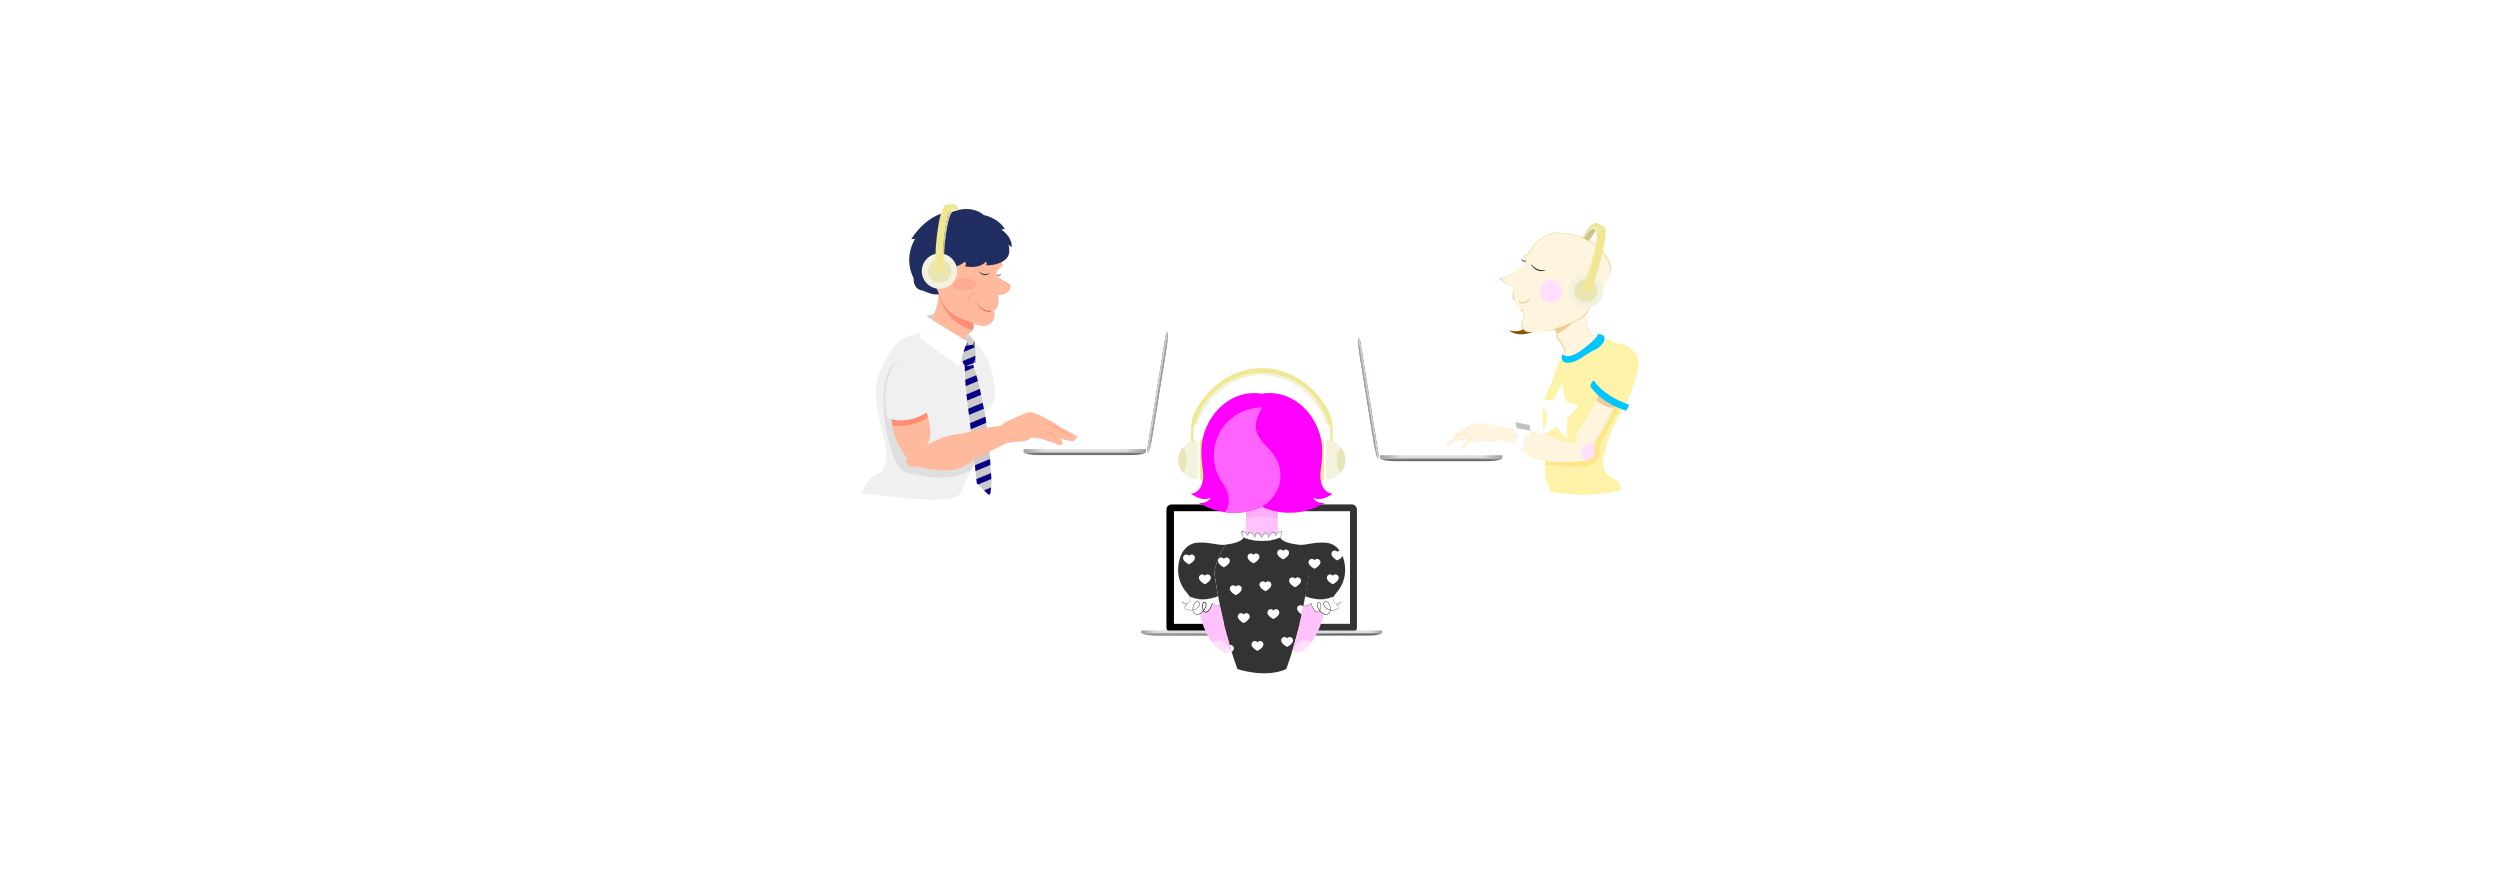<?xml version="1.0" encoding="UTF-8"?>
<svg xmlns="http://www.w3.org/2000/svg" xmlns:xlink="http://www.w3.org/1999/xlink" viewBox="0 0 1600 561.8">
  <defs>
    <style>
      .cls-1 {
        fill: none;
      }

      .cls-2 {
        fill: url(#linear-gradient);
      }

      .cls-3 {
        fill: #f3f2de;
      }

      .cls-4 {
        fill: #00c5ff;
      }

      .cls-5 {
        fill: #f0f0f0;
      }

      .cls-6 {
        fill: #eae5b5;
      }

      .cls-7 {
        fill: #ffdeff;
      }

      .cls-8 {
        fill: #eecc95;
      }

      .cls-9, .cls-10 {
        fill: #fff;
      }

      .cls-11 {
        fill: #fff4de;
      }

      .cls-12 {
        fill: #fff3a9;
      }

      .cls-13 {
        fill: #ffe68c;
      }

      .cls-14 {
        fill: #ffb99c;
      }

      .cls-15 {
        fill: #ffc2fa;
      }

      .cls-16 {
        fill: #ffab93;
      }

      .cls-17 {
        fill: red;
      }

      .cls-18 {
        fill: #f0f;
      }

      .cls-19 {
        fill: #fcadf7;
      }

      .cls-20 {
        fill: #f25c43;
      }

      .cls-21 {
        fill: #efe890;
      }

      .cls-22 {
        fill: #ff63ff;
      }

      .cls-23 {
        fill: #ff8d76;
      }

      .cls-24 {
        fill: #8b4f00;
      }

      .cls-25 {
        fill: #333;
      }

      .cls-26 {
        fill: silver;
      }

      .cls-27 {
        fill: #ccc487;
      }

      .cls-28 {
        fill: #cacaca;
      }

      .cls-29 {
        fill: #d1d1d1;
      }

      .cls-30 {
        fill: #dfdfdf;
      }

      .cls-31 {
        fill: #202d60;
      }

      .cls-32 {
        fill: #070085;
      }

      .cls-33 {
        fill: #454545;
      }

      .cls-34 {
        fill: #797979;
      }

      .cls-10 {
        opacity: .2;
      }

      .cls-35 {
        fill: url(#linear-gradient-8);
      }

      .cls-36 {
        fill: url(#linear-gradient-3);
      }

      .cls-37 {
        fill: url(#linear-gradient-4);
      }

      .cls-38 {
        fill: url(#linear-gradient-2);
      }

      .cls-39 {
        fill: url(#linear-gradient-6);
      }

      .cls-40 {
        fill: url(#linear-gradient-7);
      }

      .cls-41 {
        fill: url(#linear-gradient-5);
      }
    </style>
    <linearGradient id="linear-gradient" x1="730.25" y1="404.37" x2="884.71" y2="404.37" gradientUnits="userSpaceOnUse">
      <stop offset="0" stop-color="#999"/>
      <stop offset=".06" stop-color="#dedede"/>
      <stop offset=".95" stop-color="#dedede"/>
      <stop offset="1" stop-color="#999"/>
    </linearGradient>
    <linearGradient id="linear-gradient-2" x1="807.48" y1="405.5" x2="807.49" y2="406.5" gradientUnits="userSpaceOnUse">
      <stop offset="0" stop-color="#939393"/>
      <stop offset="1" stop-color="#656565"/>
    </linearGradient>
    <linearGradient id="linear-gradient-3" x1="1413.55" y1="-178.83" x2="1415.46" y2="-178.83" gradientTransform="translate(-492.43 656.66) rotate(-9.16)" gradientUnits="userSpaceOnUse">
      <stop offset="0" stop-color="#4f5558"/>
      <stop offset=".12" stop-color="#979da0"/>
      <stop offset=".28" stop-color="#979da0"/>
      <stop offset=".58" stop-color="#ccd2d5"/>
      <stop offset=".8" stop-color="#ccd2d5"/>
      <stop offset="1" stop-color="#747a7d"/>
    </linearGradient>
    <linearGradient id="linear-gradient-4" x1="883.2" y1="292.37" x2="961.53" y2="292.37" gradientUnits="userSpaceOnUse">
      <stop offset="0" stop-color="#9e9e9e"/>
      <stop offset=".09" stop-color="#bcbcbc"/>
      <stop offset=".17" stop-color="#dfdfdf"/>
      <stop offset=".83" stop-color="#dfdfdf"/>
      <stop offset=".92" stop-color="#bcbcbc"/>
      <stop offset="1" stop-color="#9e9e9e"/>
    </linearGradient>
    <linearGradient id="linear-gradient-5" x1="922.36" y1="293.39" x2="922.36" y2="295.23" gradientUnits="userSpaceOnUse">
      <stop offset="0" stop-color="#8a8a8a"/>
      <stop offset="1" stop-color="#656565"/>
    </linearGradient>
    <linearGradient id="linear-gradient-6" x1="7142.58" y1="740.8" x2="7144.49" y2="740.8" gradientTransform="translate(7911.43 656.66) rotate(-170.84) scale(1 -1)" xlink:href="#linear-gradient-3"/>
    <linearGradient id="linear-gradient-7" x1="6685.57" y1="288.46" x2="6763.9" y2="288.46" gradientTransform="translate(-6030.47 576.92) scale(1 -1)" xlink:href="#linear-gradient-4"/>
    <linearGradient id="linear-gradient-8" x1="6724.73" y1="289.49" x2="6724.73" y2="291.32" gradientTransform="translate(7419) rotate(-180) scale(1 -1)" xlink:href="#linear-gradient-5"/>
  </defs>
  <g id="background">
    <rect class="cls-9" width="1600" height="561.8"/>
  </g>
  <g id="Collaboration_Animation" data-name="Collaboration Animation">
    <g>
      <rect class="cls-9" x="444.87" y="80.9" width="710.26" height="400"/>
      <g>
        <g>
          <g>
            <g>
              <g>
                <path d="m865.16,322.84h-115.37c-1.8,0-3.27,1.47-3.27,3.27v75.76c0,.63.25,1.21.64,1.64.44.48,1.07.77,1.77.77h117.09c.7,0,1.33-.3,1.77-.77.4-.43.64-1.01.64-1.64v-75.76c0-1.8-1.47-3.27-3.27-3.27Zm-113.82,4.48h112.61v71.8h-112.61v-71.8Z"/>
                <rect class="cls-2" x="730.25" y="403.51" width="154.45" height="1.72" rx=".86" ry=".86"/>
                <path class="cls-38" d="m809.33,405.23h-78.78s1.55,1.55,9.52,1.55h134.82c7.97,0,9.52-1.55,9.52-1.55h-75.07Z"/>
              </g>
              <rect class="cls-9" x="751.35" y="327.31" width="112.61" height="71.8"/>
            </g>
            <g>
              <circle class="cls-33" cx="807.48" cy="324.99" r=".77"/>
              <circle cx="807.48" cy="324.99" r=".34"/>
            </g>
          </g>
          <path class="cls-10" d="m868.44,326.11v75.76c0,.63-.24,1.21-.64,1.64h-84.27l1.77-4.39h78.67v-71.8h-49.77l1.8-4.48h49.17c1.8,0,3.27,1.47,3.27,3.27Z"/>
        </g>
        <g>
          <g>
            <g>
              <g>
                <g>
                  <path class="cls-3" d="m766.6,283.47v21.7c0,.89-.73,1.62-1.62,1.62h-.04c-.18,0-.35-.03-.51-.08-2.81-.52-5.29-1.97-7.11-4.02-1.98-2.23-3.18-5.16-3.18-8.37s1.13-5.97,3-8.16c1.37-1.61,3.13-2.87,5.15-3.63.49-.19,1.01-.34,1.53-.47.2-.05.41-.09.62-.13.16-.05.33-.08.51-.08h.04c.89,0,1.62.73,1.62,1.62Z"/>
                  <rect class="cls-21" x="767.8" y="280.45" width="6.02" height="27.75" rx="2.41" ry="2.41"/>
                  <path class="cls-17" d="m766.91,270.94-3.1,11.67"/>
                  <path class="cls-21" d="m764.33,264.24s-2.04,4.37-2.04,10.36v8.01h1.53v-8.01c0-.83.05-1.62.15-2.38l.94-.41,2.01-.87c.43-2.68,1.19-4.52,1.33-4.84,3.98-7.84,9.67-14.4,16.45-18.98,6.92-4.68,14.84-7.15,22.88-7.15v-4.33c-18.47,0-34.6,11.5-43.24,28.6Z"/>
                </g>
                <g>
                  <path class="cls-3" d="m860.99,294.32c0,3.19-1.18,6.1-3.13,8.31-1.83,2.08-4.33,3.55-7.16,4.08-.16.05-.33.08-.51.08h-.04c-.89,0-1.62-.73-1.62-1.62v-21.7c0-.89.73-1.62,1.62-1.62h.04c.18,0,.35.03.51.08.21.04.41.08.62.13.52.12,1.03.28,1.53.47,2.03.77,3.82,2.05,5.19,3.69,1.84,2.19,2.95,5.02,2.95,8.11Z"/>
                  <rect class="cls-21" x="841.31" y="280.45" width="6.02" height="27.75" rx="2.41" ry="2.41" transform="translate(1688.63 588.64) rotate(180)"/>
                  <path class="cls-17" d="m848.22,270.94,3.1,11.67"/>
                  <path class="cls-21" d="m850.8,264.24c-8.64-17.1-24.77-28.6-43.24-28.6v4.33c8.05,0,15.96,2.47,22.88,7.15,6.78,4.58,12.46,11.14,16.45,18.98.13.32.89,2.16,1.32,4.84l2.11.91.84.36c.09.76.15,1.56.15,2.38v8.01h1.53v-8.01c0-5.99-2.04-10.36-2.04-10.36Z"/>
                </g>
              </g>
              <g>
                <path class="cls-6" d="m860.99,294.32c0,3.19-1.18,6.1-3.13,8.31-1.33-2.2-2.13-5.01-2.13-8.07s.87-6.12,2.31-8.36c1.84,2.19,2.95,5.02,2.95,8.11Z"/>
                <path class="cls-6" d="m759.49,294.57c0,3.09-.81,5.92-2.17,8.12-1.98-2.23-3.18-5.16-3.18-8.37s1.13-5.97,3-8.16c1.46,2.24,2.35,5.19,2.35,8.41Z"/>
              </g>
            </g>
            <path class="cls-3" d="m850.33,271.85l-2.11-.91c-.43-2.68-1.19-4.52-1.32-4.84-3.98-7.84-9.67-14.4-16.45-18.98-6.92-4.68-14.84-7.15-22.88-7.15s-15.96,2.47-22.88,7.15c-6.78,4.58-12.46,11.14-16.45,18.98-.13.32-.89,2.16-1.33,4.84l-2.01.87c4.81-19.09,22.09-33.23,42.67-33.25h.04c20.61,0,37.92,14.16,42.72,33.29Z"/>
          </g>
          <g>
            <path class="cls-15" d="m819.34,349.1c-12.05,5.05-23.55,0-23.55,0,0,0,1.68-10.57,1.68-16.75,0-.21,0-.43,0-.65-.02-1.36-.1-7.87-.21-9.24,3.31-.6,6.76-1.63,10.31-3.27,3.55,1.64,7.01,2.67,10.31,3.27-.12,1.49-.21,8.13-.22,9.61,0,.09,0,.18,0,.27,0,6.18,1.68,16.75,1.68,16.75Z"/>
            <path class="cls-19" d="m817.88,322.47c-.12,1.49-.21,8.13-.22,9.61-8.53-2.42-15.78-1.5-20.2-.37-.02-1.36-.1-7.87-.21-9.24,3.31-.6,6.76-1.63,10.31-3.27,3.55,1.64,7.01,2.67,10.31,3.27Z"/>
          </g>
          <path class="cls-18" d="m807.56,324.29c21.87,10.09,40.38-2.52,40.38-2.52-5.89.84-7.57-3.36-7.57-3.36,5.05,3.36,12.62-2.52,12.62-2.52-5.05,0-9.25-5.89-7.57-15.98.84-5.05.84-10.94.84-10.94,0-21.37-17.67-40.38-38.7-37.01-21.03-3.36-38.7,15.64-38.7,37.01,0,0,0,5.89.84,10.94,1.68,10.09-2.52,15.98-7.57,15.98,0,0,7.57,5.89,12.62,2.52,0,0-1.68,4.21-7.57,3.36,0,0,18.51,12.62,40.38,2.52"/>
          <path class="cls-22" d="m807.56,260.78c-16.96,0-30.7,13.75-30.7,30.7,0,6.76,2.18,13.01,5.89,18.08l.09.12s7.35,9.98,1.16,18.09l.2.03c6.65.92,14.75.47,23.37-3.51,0,0,15.42-7.99,11.22-25.66-3.64-15.29-23.55-16.82-10.94-37.85"/>
          <g>
            <path class="cls-25" d="m823.21,428.2c4.4-12.17,7.65-24.54,9.96-34.98.42-1.88.8-3.7,1.16-5.44h0c2.58-12.56,3.63-21.2,3.63-21.2-1.1-9.58-7.06-17.97-7.06-17.97-5.14-.64-10.27-1.92-11.55-4.49l-.02-.11c-1.08.45-2.17.83-3.23,1.13-7.18,2.03-13.79.86-17.42-.15-1.83-.51-2.9-.98-2.9-.98,0,0,0-.01,0-.04h0s0,.15,0,.15c-1.28,2.57-6.42,3.85-11.55,4.49,0,0-5.57,7.88-7.06,17.97,0,0,2.65,21.67,9.79,46.28.43,1.5.88,3,1.35,4.52,1.11,3.58,2.31,7.21,3.62,10.82,0,0,17.84,6.08,31.28,0Z"/>
            <g>
              <path class="cls-9" d="m820,340.09c-.37.03-.77.17-1.18.39-.91.49-1.85,1.37-2.54,2.39-.09-1.81-.82-2.26-.82-2.26-1.68,0-2.92,1.85-3.69,3.46-.17-2.86-1.44-3-1.44-3-1.17,0-2.16,1.62-2.84,3.2-.68-1.58-1.67-3.2-2.84-3.2,0,0-1.27.14-1.44,3-.76-1.61-2.01-3.45-3.69-3.46,0,0-.74.45-.82,2.26-.66-.97-1.53-1.81-2.39-2.31-.46-.27-.91-.43-1.33-.47,0,0-.58.84.82,3.88h0s0,.04,0,.04c0,0,1.07.47,2.9.98,3.63,1.01,10.24,2.18,17.42.15,1.07-.3,2.15-.67,3.23-1.13,1.41-3.04.67-3.92.67-3.92Z"/>
              <path class="cls-25" d="m819.98,340.15c-1.62.3-2.85,1.61-3.75,2.91-.01-.82-.23-1.89-.77-2.38-1.84.09-2.89,1.95-3.63,3.42,0,0-.1.21-.1.21-.05-.66-.11-1.32-.34-1.94-1.18-3.04-3.24.4-3.85,1.94,0,0,0,0,0,0l-.06.13-.06-.13c-.45-1-.95-2.05-1.8-2.77-.27-.23-.65-.39-.97-.4-.26.05-.49.25-.67.47-.53.69-.65,1.61-.72,2.46,0,0,0,0,0,0l-.02.23-.1-.21c-.74-1.47-1.79-3.33-3.63-3.42-.48.43-.75,1.44-.76,2.2,0,0-.01.18-.01.18l-.1-.15c-.89-1.24-2.1-2.51-3.67-2.76,0,0,.06-.03.06-.03-.31.94.12,1.99.43,2.89.12.32.26.63.4.94l-.04-.03h0s.05.02.05.02v.05s-.01.04-.01.04l-.04-.07c1.85.75,3.81,1.27,5.78,1.64,5.9,1.11,12.16.7,17.72-1.64.37-.95,1.16-2.68.68-3.81h0Zm.1-.24s.04.02.06.04c.02.02.04.04.03.04v.02c.56,1.24-.26,2.91-.79,4.05-.94.39-1.9.74-2.87,1.03-6.77,1.98-14.19,1.52-20.75-1.02,0,0-.05-.02-.05-.02v-.05s.01-.03.01-.03l.04.07h0s-.02-.01-.02-.01v-.02s-.02,0-.02,0c-.47-.92-.91-1.86-1.08-2.89-.05-.39-.1-.8.09-1.17,0,0,.08-.14.08-.14.5.04.97.23,1.38.46,1.05.62,1.9,1.56,2.54,2.58,0,0-.12.03-.12.03,0-.86.08-1.84.77-2.45,0,0,.05-.04.05-.04h.07c1.95.13,3.02,2.09,3.75,3.66,0,0-.12.02-.12.02h0c-.03-1.16.19-2.85,1.49-3.21.87.03,1.5.69,1.94,1.35.42.64.74,1.33.98,2.05h-.12c.26-.71.57-1.4,1-2.03.44-.64,1.06-1.3,1.91-1.33,1.3.39,1.49,2.02,1.5,3.18,0,0-.13-.02-.12-.03.72-1.57,1.8-3.53,3.74-3.66,0,0,.07,0,.07,0l.06.04c.54.45.68,1.17.75,1.83.02.21.02.42.02.63l-.12-.03c.86-1.28,2.04-2.55,3.6-2.92.07-.01.17-.03.25-.01h0Z"/>
            </g>
          </g>
          <g>
            <path class="cls-9" d="m787.09,358.88c0-1.16-.94-2.11-2.11-2.11-.7,0-1.33.35-1.71.87-.38-.53-1.01-.87-1.71-.87-1.16,0-2.11.94-2.11,2.11,0,0-.23,2.11,3.82,4.22,4.04-2.11,3.82-4.22,3.82-4.22Z"/>
            <path class="cls-9" d="m806.05,356.34c0-1.16-.94-2.11-2.11-2.11-.7,0-1.33.35-1.71.87-.38-.53-1.01-.87-1.71-.87-1.16,0-2.11.94-2.11,2.11,0,0-.23,2.11,3.82,4.22,4.04-2.11,3.82-4.22,3.82-4.22Z"/>
            <path class="cls-9" d="m825.02,353.79c0-1.16-.94-2.11-2.11-2.11-.7,0-1.33.35-1.71.87-.38-.53-1.01-.87-1.71-.87-1.16,0-2.11.94-2.11,2.11,0,0-.23,2.11,3.82,4.22,4.04-2.11,3.82-4.22,3.82-4.22Z"/>
          </g>
          <g>
            <path class="cls-9" d="m794.72,376.7c0-1.16-.94-2.11-2.11-2.11-.7,0-1.33.35-1.71.87-.38-.53-1.01-.87-1.71-.87-1.16,0-2.11.94-2.11,2.11,0,0-.23,2.11,3.82,4.22,4.04-2.11,3.82-4.22,3.82-4.22Z"/>
            <path class="cls-9" d="m813.69,374.16c0-1.16-.94-2.11-2.11-2.11-.7,0-1.33.35-1.71.87-.38-.53-1.01-.87-1.71-.87-1.16,0-2.11.94-2.11,2.11,0,0-.23,2.11,3.82,4.22,4.04-2.11,3.82-4.22,3.82-4.22Z"/>
            <path class="cls-9" d="m832.66,371.61c0-1.16-.94-2.11-2.11-2.11-.7,0-1.33.35-1.71.87-.38-.53-1.01-.87-1.71-.87-1.16,0-2.11.94-2.11,2.11,0,0-.23,2.11,3.82,4.22,4.04-2.11,3.82-4.22,3.82-4.22Z"/>
          </g>
          <g>
            <path class="cls-9" d="m799.82,394.53c0-1.16-.94-2.11-2.11-2.11-.7,0-1.33.35-1.71.87-.38-.53-1.01-.87-1.71-.87-1.16,0-2.11.94-2.11,2.11,0,0-.23,2.11,3.82,4.22,4.04-2.11,3.82-4.22,3.82-4.22Z"/>
            <path class="cls-9" d="m818.78,391.98c0-1.16-.94-2.11-2.11-2.11-.7,0-1.33.35-1.71.87-.38-.53-1.01-.87-1.71-.87-1.16,0-2.11.94-2.11,2.11,0,0-.23,2.11,3.82,4.22,4.04-2.11,3.82-4.22,3.82-4.22Z"/>
            <path class="cls-9" d="m834.33,387.78c-.36,1.74-.75,3.56-1.16,5.44-3.25-1.96-3.06-3.79-3.06-3.79,0-1.16.94-2.11,2.11-2.11.7,0,1.33.35,1.71.88.11-.16.25-.3.4-.42Z"/>
          </g>
          <g>
            <path class="cls-9" d="m788.31,417.38c-.47-1.51-.92-3.02-1.35-4.52.18-.05.37-.08.57-.08,1.16,0,2.11.94,2.11,2.11,0,0,.12,1.09-1.32,2.49Z"/>
            <path class="cls-9" d="m808.6,412.35c0-1.16-.94-2.11-2.11-2.11-.7,0-1.33.35-1.71.87-.38-.53-1.01-.87-1.71-.87-1.16,0-2.11.94-2.11,2.11,0,0-.23,2.11,3.82,4.22,4.04-2.11,3.82-4.22,3.82-4.22Z"/>
            <path class="cls-9" d="m827.57,409.8c0-1.16-.94-2.11-2.11-2.11-.7,0-1.33.35-1.71.87-.38-.53-1.01-.87-1.71-.87-1.16,0-2.11.94-2.11,2.11,0,0-.23,2.11,3.82,4.22,4.04-2.11,3.82-4.22,3.82-4.22Z"/>
          </g>
          <g>
            <path class="cls-15" d="m787.63,415.14h0c-.25.51-.54,1.06-.88,1.53-.5.71-1.12,1.26-1.88,1.26-1.28,0-3.85-1.93-3.85-1.93-1.92-1.39-3.58-3.03-5.01-4.8-7.14-8.84-8.47-20.87-8.47-20.87,0,0-1.54-15.95-.77-19l10.4-4.75s2.82,23.02,10.47,48.56Z"/>
            <path class="cls-7" d="m786.75,416.65v.03c-.5.71-1.12,1.26-1.88,1.26-1.28,0-3.85-1.93-3.85-1.93-1.92-1.39-3.58-3.03-5.01-4.8,1.12-.82,2.5-1.31,3.99-1.31,3.73,0,6.75,3.02,6.75,6.75Z"/>
          </g>
          <g>
            <path class="cls-25" d="m761.19,381.58s7.02,4.39,18.39-.03v-.04c-1.7-9.07-2.42-14.92-2.42-14.92,1.49-10.09,7.06-17.97,7.06-17.97h0c-5.06.63-10.11-1.94-17.97-1.28-7.7.64-11.55,7.7-12.19,15.4-.64,7.7,2.57,12.84,4.49,15.4.95,1.26,2.05,2.37,2.69,3.47"/>
            <g>
              <g>
                <path class="cls-9" d="m761.24,381.59l-.04-.02s.02,0,.04.02Z"/>
                <path class="cls-9" d="m779.59,381.56c-10.93,4.23-17.82.35-18.35.03h.02c.67,1.15.85,2.29-.13,3.6-1.93,2.56-4.49,0-4.49,0,0,0,.64,1.93,3.21,1.93,0,0-4.5,1.92.64,3.21,1.08.27,2.11.26,3.03.05.12,1.04.56,1.98,1.46,2.52,1.66,1,3.83-.41,5.28-2.26.27.49.64.86,1.14.98,2.57.65,4.5-5.77,4.5-5.77,0,0,1.22,2.44,4.85,1.97h.07s-1.21-6.27-1.21-6.27Z"/>
              </g>
              <path d="m761.3,381.58c.39.65.66,1.42.53,2.19-.19,1.04-.9,1.98-1.84,2.45-1.2.5-2.53-.14-3.41-.97,0,0,.11-.07.11-.07.11.29.3.58.51.81.72.84,1.84,1.09,2.9,1.08-.58.26-1.17.56-1.63,1-1.54,1.55,2.07,2.27,3.09,2.37,2.41.22,5.25-1.07,6.03-3.49.41-1.64-1.49-2.46-2.56-1.24-1.14,1.21-1.6,3-1.46,4.63.13,1.7,1.52,3.24,3.32,2.73,1.61-.47,2.86-1.77,3.78-3.13.58-.92,1.12-1.98,1.07-3.1-.02-.53-.33-1.08-.85-1.25-.58-.12-.83.62-.96,1.07-.33,1.46-.26,3.63.97,4.65.99.74,2.15-.12,2.76-.97,1.03-1.39,1.68-3.03,2.21-4.67.79,1.52,2.59,2.21,4.24,2.12.23-.02.46-.04.69-.06l-.05.08-1.22-6.26.09.05c-.75.26-1.49.53-2.24.78-.4.11-1.33.37-1.72.47-.37.09-1.36.27-1.74.36-4.26.71-8.87.48-12.74-1.58,0,0,.07-.11.07-.11,4.38,2.31,9.66,2.31,14.39,1.2.39-.11,1.31-.36,1.71-.47.77-.25,1.54-.53,2.31-.8v.07s1.23,6.26,1.23,6.26v.07s-.05,0-.05,0c-1.4.19-2.92-.01-4.05-.92-.37-.3-.7-.65-.94-1.07h.12c-.4,1.65-.98,3.3-1.99,4.7-2.27,3.02-4.59.82-4.59-2.25-.02-.97.14-3.14,1.47-3.13.78.1,1.26.91,1.28,1.62.03,2.22-1.82,4.55-3.56,5.78-2.34,1.7-4.91.7-5.23-2.23-.16-1.84.53-4.42,2.28-5.33.86-.41,2,.13,2.2,1.06.14.6-.07,1.2-.36,1.71-1.52,2.51-4.87,3.39-7.57,2.45-.72-.26-1.92-.58-1.94-1.52.17-.88,1.15-1.32,1.87-1.68,0,0,.03.12.03.12-.17,0-.34-.01-.5-.03-1.28-.11-2.48-.94-2.86-2.2,0,0,.2.19.2.19.85.8,2.12,1.43,3.27.95.9-.44,1.58-1.37,1.77-2.35.12-.74-.14-1.48-.52-2.11,0,0,.11-.06.11-.06h0Z"/>
            </g>
          </g>
          <g>
            <path class="cls-15" d="m827.45,415.14h0c.25.51.54,1.06.88,1.53.5.71,1.12,1.26,1.88,1.26,1.28,0,3.85-1.93,3.85-1.93,1.92-1.39,3.58-3.03,5.01-4.8,7.14-8.84,8.47-20.87,8.47-20.87,0,0,1.54-15.95.77-19l-10.4-4.75s-2.82,23.02-10.47,48.56Z"/>
            <path class="cls-7" d="m828.33,416.65v.03c.5.71,1.12,1.26,1.88,1.26,1.28,0,3.85-1.93,3.85-1.93,1.92-1.39,3.58-3.03,5.01-4.8-1.12-.82-2.5-1.31-3.99-1.31-3.73,0-6.75,3.02-6.75,6.75Z"/>
          </g>
          <g>
            <path class="cls-25" d="m856.33,378.14c-.94,1.25-2.03,2.35-2.68,3.44,0,0-.01.02-.02.03,0,0-.01,0-.02.01-.39.22-2.29,1.24-5.44,1.69-.13.02-.26.04-.4.05-.13.02-.27.03-.41.05-.11.01-.21.02-.32.03-.11.01-.22.02-.33.03-.18.02-.37.03-.56.03-.16,0-.32.01-.49.02-2.82.06-6.32-.39-10.37-1.97l.02-.04c1.69-9.07,2.4-14.92,2.4-14.92-1.49-10.09-7.06-17.97-7.06-17.97.56.07,1.13.1,1.69.1,4.52,0,9.29-1.97,16.28-1.38,3.83.32,6.71,2.23,8.71,5.01.71,1,1.32,2.1,1.82,3.29.91,2.17,1.45,4.61,1.67,7.11.64,7.7-2.57,12.83-4.49,15.4Z"/>
            <g>
              <g>
                <path class="cls-9" d="m853.64,381.59l.04-.02s-.02,0-.04.02Z"/>
                <path class="cls-9" d="m835.29,381.56c10.93,4.23,17.82.35,18.35.03h-.02c-.67,1.15-.85,2.29.13,3.6,1.93,2.56,4.49,0,4.49,0,0,0-.64,1.93-3.21,1.93,0,0,4.5,1.92-.64,3.21-1.08.27-2.11.26-3.03.05-.12,1.04-.56,1.98-1.46,2.52-1.66,1-3.83-.41-5.28-2.26-.27.49-.64.86-1.14.98-2.57.65-4.5-5.77-4.5-5.77,0,0-1.22,2.44-4.85,1.97h-.07s1.21-6.27,1.21-6.27Z"/>
              </g>
              <path d="m853.69,381.64c-.37.63-.64,1.37-.52,2.11.18.98.87,1.91,1.77,2.35,1.15.48,2.42-.15,3.27-.95l.2-.19c-.44,1.44-1.92,2.26-3.37,2.22,0,0,.03-.12.03-.12.52.23,1.02.51,1.44.9,1.69,1.72-1.99,2.55-3.18,2.68-2.51.24-5.47-1.11-6.28-3.64-.41-1.34.94-2.58,2.23-2,1.77.92,2.46,3.5,2.3,5.36-.33,2.94-2.9,3.96-5.24,2.21-1.41-1.02-2.5-2.42-3.14-4.03-.43-1.03-.59-2.74.73-3.19.73-.18,1.11.68,1.25,1.24.31,1.4.24,2.95-.47,4.22-.43.81-1.5,1.26-2.34.8-1.81-1.01-2.8-3.87-3.42-5.76,0,0,0,0,0,0h.12c-.48.85-1.29,1.44-2.18,1.77-.92.33-1.91.35-2.87.22,0,0,.01-.07.01-.07l1.22-6.26v-.07s.09.02.09.02c.75.26,1.48.53,2.23.77.4.11,1.33.37,1.71.47,4.73,1.1,10.01,1.11,14.39-1.2,0,0,.07.11.07.11-3.87,2.06-8.49,2.29-12.74,1.58-.37-.08-1.38-.27-1.74-.36-.39-.11-1.32-.36-1.72-.47-.75-.24-1.49-.52-2.24-.78l.09-.05-1.22,6.26-.05-.08c.23.03.46.04.69.06,1.65.09,3.44-.6,4.24-2.12.52,1.64,1.17,3.28,2.21,4.67.6.84,1.76,1.71,2.76.97,1.23-1.02,1.3-3.2.97-4.65-.13-.45-.38-1.19-.96-1.07-.51.17-.82.72-.85,1.25-.05,1.11.49,2.17,1.07,3.1.92,1.36,2.16,2.66,3.78,3.13,1.8.51,3.19-1.03,3.32-2.73.14-1.63-.33-3.42-1.46-4.63-1.07-1.22-2.97-.39-2.56,1.24.77,2.42,3.61,3.71,6.03,3.49,1.03-.1,4.64-.84,3.09-2.37-.46-.44-1.05-.74-1.63-1,0,0,.26-.01.26-.01.97,0,1.98-.32,2.64-1.07.22-.24.4-.52.51-.81l.11.07c-1.1,1.06-2.89,1.69-4.13.49-.83-.77-1.4-1.97-1.05-3.11.1-.37.27-.72.46-1.05l.11.06h0Z"/>
            </g>
          </g>
          <g>
            <path class="cls-9" d="m845.09,359.8c0-1.16-.94-2.11-2.11-2.11-.7,0-1.33.35-1.71.87-.38-.53-1.01-.87-1.71-.87-1.16,0-2.11.94-2.11,2.11,0,0-.23,2.11,3.82,4.22,4.04-2.11,3.82-4.22,3.82-4.22Z"/>
            <path class="cls-9" d="m859.41,355.63c-.41.8-1.36,1.92-3.5,3.04-4.04-2.11-3.82-4.22-3.82-4.22,0-1.16.94-2.11,2.11-2.11.7,0,1.33.35,1.71.88.38-.52.99-.87,1.69-.88.71,1,1.32,2.1,1.82,3.29Z"/>
          </g>
          <path class="cls-9" d="m856.8,369.72c0-1.16-.94-2.11-2.11-2.11-.7,0-1.33.35-1.71.87-.38-.53-1.01-.87-1.71-.87-1.16,0-2.11.94-2.11,2.11,0,0-.23,2.11,3.82,4.22,4.04-2.11,3.82-4.22,3.82-4.22Z"/>
          <path class="cls-9" d="m764.76,356.99c0-1.16-.94-2.11-2.11-2.11-.7,0-1.33.35-1.71.87-.38-.53-1.01-.87-1.71-.87-1.16,0-2.11.94-2.11,2.11,0,0-.23,2.11,3.82,4.22,4.04-2.11,3.82-4.22,3.82-4.22Z"/>
          <path class="cls-9" d="m774.95,369.72c0-1.16-.94-2.11-2.11-2.11-.7,0-1.33.35-1.71.87-.38-.53-1.01-.87-1.71-.87-1.16,0-2.11.94-2.11,2.11,0,0-.23,2.11,3.82,4.22,4.04-2.11,3.82-4.22,3.82-4.22Z"/>
        </g>
        <g>
          <path class="cls-1" d="m916.13,152.51c-.15-.06-.29-.12-.44-.18"/>
          <g>
            <g>
              <g>
                <path class="cls-11" d="m1000.97,229.02l.3-1.81c.13-.79.27-1.6.2-2.4-.1-1.24-.66-2.39-1.21-3.51-.33-.67-.66-1.34-1.1-1.94-.49-.69-1.11-1.27-1.65-1.93s-1-1.41-1.11-2.24l-.03-.31c.03-.93-.02-1.87-.38-2.72-.4-.92-.49-.85-1.22-1.54,0,0-1.8-1.73-4.14-1.56s23.54-11.15,25.15-14.61-.69,6.61-.69,6.61c-.15,3.51.01,7.2,1.74,10.26,1.1,1.96,2.76,3.53,4.4,5.07.29.27.59.55.97.67,0,0,3.51.25,6.74,1.64s-25.17,26.33-28.41,23.33.41-13,.41-13Z"/>
                <path class="cls-8" d="m1016.15,195.97c-9.64,11.56-15.83,16.38-19.8,17.64-.05-.5-.15-.99-.35-1.45-.4-.92-.49-.85-1.21-1.54,0,0-1.8-1.73-4.13-1.56-2.33.17,23.54-11.15,25.15-14.61.74-1.6.66-.32.35,1.52Z"/>
                <path class="cls-11" d="m986.01,212c1.5.35,5.66-.35,6.93-.69s7.05-2.37,7.05-2.37c1.04-.1,2.01-.53,2.95-.97,2.68-1.24,5.31-2.58,7.9-4,1.26-.69,2.52-1.42,3.54-2.43,2.33-2.31,3.07-5.76,4.96-8.44,0,0,5.01-6.05,8.01-11.13,3-5.08,3.4-10.69,3.4-10.69-4.91-21.08-31.35-22.34-34.35-22.34s-5.76,1.43-5.76,1.43c-3.68,1.56-6.93,4.12-9.3,7.33-1.15,1.56-2.1,3.27-3.37,4.74-.17.2-.34.39-.56.53-.61.4-1.18.29-1.91.17h-.06c.74,1.61.73,3.46.71,5.23,0,.22,0,.46-.11.66-.07.14-.19.25-.3.37-.18.21-.73.45-1.04.56-.69.23-2.11,1.32-2.11,1.32-1.74,2.2-4.24,3.65-6.7,5-1.72.95-3.57,1.81-5.49,2.2l-.81.11c.72.02,1.37.42,1.91.91s.97,1.06,1.52,1.53c1.21,1.06,2.8,1.54,4.31,2.09,0,0,.57,2.53.97,2.88.31.27.36.72.32,1.13-.1.98-.28,1.96-.17,2.94s.58,1.98,1.45,2.43c0,0-.5,1.24.19,2.4s2.52,3.16,2.52,3.16c.28.56.95.88,1.56.76.09.57.49,1.04.73,1.57.38.82.38,1.78.21,2.67s-.47,1.75-.69,2.63l-.02.05c-.42,1.13-.55,2.39-.25,3.56s1.06,2.24,2.13,2.8c1.41.73,3.1.52,4.67.28,0,0,4.37-.16,4.83-.39h.23Z"/>
                <g>
                  <path class="cls-8" d="m972.61,171.31c-1.56,2.02-3.75,3.43-5.93,4.69-1.92,1.12-3.93,2.18-6.11,2.68-.32.07-.63.1-.95.15l-.03-.46c1.99.13,2.76,2.26,4.32,3.17,1.07.7,2.45,1.15,3.64,1.62.41.17.83.35,1.2.6l-.03.05c-.65-.41-1.74-.72-2.47-.98-.84-.29-1.69-.6-2.47-1.07-1.53-.77-2.36-2.83-4.19-2.93,0,0-.03-.46-.03-.46,2.51-.24,4.8-1.41,7-2.6,1.11-.6,2.2-1.23,3.23-1.96,1.03-.73,1.98-1.56,2.78-2.54l.05.04h0Z"/>
                  <path class="cls-8" d="m969.87,192.54c-.64-.11-1.17-.63-1.47-1.2-.61-1.15-.4-2.51-.15-3.69.08-.54.4-1.14.01-1.61,0,0,.03-.05.03-.05.15.05.28.18.36.33.23.43.17.93.18,1.4-.02.6-.06,1.18-.04,1.74.04,1.14.28,2.17,1.11,3.02,0,0-.03.05-.03.05h0Z"/>
                  <path class="cls-8" d="m971.92,192.61c1,1.16,2.68.89,4,.52,1.44-.45,2.68-1.32,3.67-2.49,0,0,.05.03.05.03-.76,1.88-2.65,3.23-4.65,3.53-.82.14-1.78.06-2.46-.49-.34-.27-.6-.66-.65-1.07l.05-.02h0Z"/>
                  <path class="cls-8" d="m980.95,212.42c-1.45.46-3.13.76-4.61.12-1.51-.66-2.5-2.24-2.64-3.84-.12-1.02.12-2.25.47-3.06.46-1.7,1.33-3.43.65-5.15-.22-.53-.64-1.02-.73-1.65l.07.05c-.64.12-1.32-.23-1.6-.81l.05-.03c.35.41,1.02.56,1.43.28,0,0,.93-.65.93-.65l-.32,1.07c-.17.53.22,1.12.39,1.65.68,1.78-.08,3.62-.46,5.37-.81,2.2-.19,5.09,2.06,6.12,1.36.61,2.82.46,4.31.48,0,0,0,.06,0,.06h0Z"/>
                  <path class="cls-8" d="m975.3,170.13c.08-.3.23-.58.44-.82.22-.22.32-.46.31-.77-.03-1.79-.02-3.66-.78-5.31,0,0-.14-.3-.14-.3l.33.04c.84.14,1.64.23,2.22-.47.56-.63,1.06-1.32,1.54-2.02.96-1.42,1.88-2.9,3.03-4.19,2.27-2.62,5.15-4.69,8.34-6.04,1.85-.88,4-1.48,6.11-1.43,2.1.05,4.19.27,6.26.59,12.5,1.88,25.12,8.6,28.12,21.82-.49,3.16-1.45,6.2-2.78,9.08-1.39,2.81-3.22,5.37-5.01,7.93-1.2,1.68-2.51,3.42-3.76,4.99-1.81,2.67-2.54,6.13-4.9,8.5-.8.8-1.74,1.41-2.69,1.96-2.86,1.61-5.78,3.08-8.75,4.45-.9.45-2.26.97-3.11,1.01,0,0-3.42,1.15-3.42,1.15-1.15.37-2.28.76-3.45,1.09-1.18.31-2.37.47-3.58.61-1.2.11-2.42.26-3.61.03,0,0,.01-.06.01-.06,1.18.18,2.4-.01,3.58-.16,1.18-.18,2.38-.37,3.51-.71,1.14-.37,2.28-.77,3.41-1.16l3.4-1.21c1.06-.12,2.05-.57,3.05-1.05,2.94-1.39,5.85-2.88,8.68-4.48.93-.54,1.82-1.14,2.56-1.89,2.31-2.34,3.03-5.67,4.98-8.33,2.01-2.39,3.95-4.85,5.76-7.39,1.8-2.55,3.52-5.2,4.43-8.21.64-1.82,1.04-4.46,1.07-6.01-3.17-15.16-19.73-21.75-33.77-22.26-2.06-.04-4.13.53-5.98,1.42-3.13,1.34-5.95,3.42-8.16,6.01-1.12,1.29-2.02,2.74-2.99,4.16-.49.71-1,1.41-1.58,2.07-.3.34-.74.62-1.22.68-.47.07-.93-.05-1.32-.1l.19-.26c.76,1.72.71,3.63.63,5.47,0,.32-.17.65-.4.85-.21.21-.37.47-.48.75l-.06-.02h0Z"/>
                  <path class="cls-25" d="m979.92,168.75c-.02.47.34.8.67,1.09,0,0,1.07.9,1.07.9.7.58,1.42,1.12,2.24,1.48,1.66.74,3.49.82,5.3.55,0,0,.02.05.02.05-2.7,1.47-5.98.61-7.97-1.65-.33-.34-.63-.7-.94-1.07-.29-.36-.63-.88-.44-1.37h.06Z"/>
                  <path class="cls-25" d="m976.89,166.93c-1.16,1.29-3.41.16-3.19-1.51,0,0,.06,0,.06,0,.06.16.13.31.21.45.4.64,1.12,1.06,1.88.99.3,0,.64-.05,1.02,0l.02.05h0Z"/>
                  <path class="cls-8" d="m1000.94,229.02c.09-1.28.36-2.58.32-3.85-.06-1.27-.64-2.42-1.22-3.55-.3-.58-.58-1.15-.93-1.67-1.04-1.62-3.06-2.89-3.07-5.04.07-1.31.06-2.8-.88-3.82-.13-.15-.27-.3-.39-.45l.04-.04.48.35c.86.6,1.24,1.71,1.37,2.71.09.61.02,1.12.13,1.63.42,1.74,2.06,2.74,2.95,4.25.67,1.18,1.22,2.33,1.66,3.61.46,1.27.35,2.69.03,3.97-.14.64-.29,1.27-.44,1.9h-.06Z"/>
                  <path class="cls-8" d="m1022.21,217.09c-.75-.25-1.24-.92-1.83-1.41-.56-.53-1.12-1.06-1.65-1.63-2.21-2.27-3.39-5.23-3.63-8.37-.14-1.54-.11-3.09-.02-4.63h.06c-.06,3.05.06,6.2,1.25,9.04.89,2.13,2.47,3.86,4.11,5.46.48.43,1.13,1.26,1.74,1.47,0,0-.02.06-.02.06h0Z"/>
                </g>
                <path class="cls-24" d="m974.71,210.63c.39.62.92,1.14,1.57,1.48,1.41.73,3.1.52,4.67.28,0,0-8.22,4.11-15.26-.85,0,0,6.9,1.39,8.94-.81l.08-.09Z"/>
              </g>
              <circle class="cls-7" cx="992.59" cy="186.48" r="7.16"/>
            </g>
            <path class="cls-12" d="m1037.28,313.86c.23-3.93-1.15-5.77-3.93-7.16-2.77-1.39-8.08-4.39-7.39-11.09.69-6.7,3.46-17.09,10.16-29.33s7.39-22.4,7.39-22.4c2.08-26.79-18.71-27.48-18.71-27.48-16.17,17.09-23.79,12.7-23.79,12.7,0,0-3.73,2.5-3.83,3.1,0,0-3.79,12.84-6.34,17.46-2.54,4.62-4.16,13.63-3.23,21.94.92,8.31,1.39,20.09,1.15,24.94-.23,4.85-.69,12.01,3,14.78,0,0-.69,2.54-.23,3.23,0,0,22.98,5.2,45.73-.69Z"/>
            <path class="cls-13" d="m1024.35,283.71c-1.73,3,1.96,8.55-4.91,13.16-5.34,3.59-23.08,1.6-30.71.53.02-.3.03-.59.04-.88.02-.44.03-.93.04-1.47,7.52,1.16,15.33.61,20.05.32,2.4-.15,4.29-.4,5.76-.68,3.2-.61,4.38-1.35,4.38-1.35.03-.32-.09-.65-.31-.89.85.12,1.64-.63,1.86-1.46.22-.83.03-1.71-.16-2.55,0,0-.9-1.52.01-4.22.21-.61.51-1.28.94-2.01,1.79-3.05,9.2-20.84,12.59-29.22.89.44,4.1,2.59,5.08,3-3.82,7.95-13.42,25.55-14.66,27.72Z"/>
            <g>
              <g>
                <g>
                  <g>
                    <path class="cls-11" d="m1020.41,284.22c-.92,2.69-.01,4.22-.01,4.22.19.84.38,1.72.16,2.55-.22.83-1,1.59-1.86,1.46.23.23.34.57.31.89,0,0-1.18.74-4.38,1.35-1.47.28-3.36.54-5.76.68-7.62.46-23.33,1.62-32.8-4.85-9.47-6.47-8.31-7.16-8.31-7.16,0,0-6.01-1.39-7.62-2.08,0,0-2.31,2.77-10.86.92,0,0-7.16-.46-11.09,3.93-3.93,4.39-2.08-1.62-2.08-1.62l3-3.23s-4.85,1.39-6.47.92-4.85,3.46-6.24,3.7-1.85-.69-.92-1.85,5.31-4.62,5.31-4.62c0,0-2.08-.46.92-2.31s6.24-2.77,6.24-2.77c0,0,3-3.46,7.16-3.46s5.77.23,5.77.23c1.62,0,6.7,1.39,10.39,2.31s3.46-.23,15.71,1.85c12.24,2.08,19.17,5.08,21.02,6.24s9.93,2.08,9.93,2.08c0,0,.23-4.62,3.93-10.62,3.7-6.01,10.62-15.71,11.55-22.87,0,0,8.31,1.39,10.62,3l1.15.46c-.92,7.85-11.55,24.71-13.86,28.64-.43.73-.73,1.4-.94,2.01Z"/>
                    <path class="cls-7" d="m1020.56,290.99c-.22.83-1,1.59-1.86,1.46.23.23.34.57.31.89,0,0-1.18.74-4.38,1.35-1.59-1.08-2.64-2.9-2.64-4.97,0-3.32,2.69-6.01,6.01-6.01.86,0,1.67.18,2.41.51-.92,2.69-.01,4.22-.01,4.22.19.84.38,1.72.16,2.55Z"/>
                  </g>
                  <g>
                    <path class="cls-8" d="m939.1,281.27l3.09-2.65.06-.05h.06s1.59.17,1.59.17v.06h-1.59c.08-.04-3.19,2.52-3.17,2.51,0,0-.04-.05-.04-.05h0Z"/>
                    <path class="cls-8" d="m930.8,279.41c1.64-.66,3.48-1.25,5.17-1.79.98-.21,2.18-.45,3.17-.6.36-.05.71-.11,1.07-.14v.06s-4.19.93-4.18.92c0,0-5.21,1.62-5.21,1.62l-.02-.06h0Z"/>
                    <path class="cls-8" d="m937.96,274.33c.68-.44,1.43-.7,2.25-.73,0,0,.02.05.02.05l-2.25.73-.02-.05h0Z"/>
                  </g>
                </g>
                <g>
                  <path class="cls-9" d="m977.69,277.83c-.23,2.31-2.31,8.31-2.31,8.78s-2.08,1.85-2.08,1.85l-6.01-4.34v-1.21l1.85-.23s1.85-4.16,1.85-5.77l6.7.92Z"/>
                  <path class="cls-5" d="m971.92,277.02c-.46,2.77-1.76,5.66-1.93,6.03l-.21.48-2.48.19v-.81l1.85-.23s1.85-4.16,1.85-5.77l.92.12Zm1.4,10.3c.53-.38,1-.77,1.17-.97.06-.31.22-.85.62-2.17.5-1.65,1.35-4.91,1.66-6.47l.92.12c-.23,2.31-2.31,8.31-2.31,8.78s-2.08,1.85-2.08,1.85v-1.13Z"/>
                  <g>
                    <polygon class="cls-26" points="979.43 275.75 970.68 274.13 969.73 270.2 978.93 272.05 979.43 275.75"/>
                    <path class="cls-9" d="m979.43,275.75l-8.74-1.62-.96-3.93s-.81,4.16-.81,5.08c0,0,.46,1.85.69,2.08,0,0,7.39,1.62,8.78,1.39,0,0,.69-.92,1.04-3Z"/>
                  </g>
                </g>
              </g>
              <path class="cls-8" d="m1035.2,253.57c-.24,2.07-1.16,4.76-2.42,7.68-5.33-.82-8.98-3.19-11.16-5.1.9-2.11,1.55-4.16,1.8-6.04,0,0,1.04-7.04.58-7.97s12.24-.69,12.47.92-.46,7.16-1.27,10.51Z"/>
              <g>
                <path class="cls-12" d="m1039.82,259.81c7.62-13.63,9.01-27.6,9.01-27.6,0-6.19-7.09-12.36-12.7-12.36,0,0-1.15,1.15-6.01,10.23,0,0-8.78,14.95-9.47,17.49,0,0,8.31,10.39,18.12,12.24h1.05Z"/>
                <path class="cls-4" d="m1019.96,243.41s5.54,9.7,22.4,15.47c0,3-2.08,3.93-2.08,3.93-16.86-5.77-22.4-15.47-22.4-15.47,0,0,0-2.08,1.62-3.46l.46-.46Z"/>
              </g>
            </g>
            <path class="cls-4" d="m1000.1,226.55s2.77,4.9,13.63-3.56,8.31-8.91,8.31-8.91c0,0,5.31-1.15,4.85,3.23,0,0-.69,4.04-6.47,6.7-1.15.23-6.7,3.93-6.7,3.93-9.47,6.72-13.16,3.46-13.16,3.46,0,0-2.31-2.08-.46-4.85Z"/>
            <path class="cls-9" d="m1010.35,259.75l-7.38,8.02-.19,12.69-6.9-6.91-7.68,4.43c-.05-.67-.1-1.34-.16-2l2.5-9.85-2.82-5.4c.2-1.58.46-3.09.79-4.51l5.81-.45,5.34-10.86,2.33,11.87,8.34,2.96Z"/>
            <g>
              <g>
                <path class="cls-3" d="m1025.49,190.04c-1.44,3.72-4.63,6.25-8.27,7h0c-2.06.43-4.26.29-6.37-.53-5.83-2.26-8.73-8.81-6.47-14.64,1.89-4.87,6.77-7.7,11.73-7.17.1,0,.19.02.29.03.14.02.27.04.41.06.74.12,1.48.33,2.21.61.82.32,1.59.73,2.29,1.2,2.56,1.74,4.25,4.43,4.77,7.4.35,1.96.18,4.04-.59,6.04Z"/>
                <circle class="cls-6" cx="1014.94" cy="185.96" r="7.45"/>
              </g>
              <g>
                <path class="cls-27" d="m1013.59,152.51c1.14.47,2.28,1,3.41,1.6.1-.16.2-.32.29-.48,1.4-2.26,2.7-4.15,3.88-5.61.22-.27.43-.53.64-.77.39-.45.76-.84,1.12-1.18-.02-.23-.04-.45-.06-.65,0-.04,0-.09-.02-.12,0-.04-.01-.08-.02-.12,0-.06-.02-.12-.03-.17,0-.04-.01-.09-.02-.13,0,0,0-.02,0-.03,0-.03-.01-.06-.02-.1-.03-.13-.06-.25-.09-.36l-.03-.1s0-.03-.01-.04c-.02-.06-.03-.11-.05-.16-.02-.06-.05-.12-.07-.18-.01-.03-.03-.06-.04-.09-.01-.03-.03-.06-.04-.09-.02-.05-.05-.09-.07-.13-.03-.04-.05-.09-.08-.12,0-.02-.02-.03-.03-.05-.02-.02-.03-.04-.05-.06-.02-.03-.04-.05-.06-.07,0,0,0-.01-.01-.02-.01-.02-.03-.03-.04-.05-.03-.03-.06-.06-.09-.09,0,0-.01-.01-.02-.02,0,0,0,0-.01-.01-.01-.01-.03-.02-.04-.03-.03-.02-.05-.04-.08-.06-.02-.01-.04-.03-.06-.04l-.05-.03s-.05-.03-.07-.04c-.03,0-.05-.02-.07-.03-1.77-.69-5.01,2.84-8.96,9.28.18.07.36.14.54.21l.44.18Z"/>
                <path class="cls-21" d="m1025.74,161.06c-.7,3.08-1.58,6.51-2.65,10.19,0,0-.64,2.14-1.78,5.36-.38,1.07-.82,2.26-1.31,3.52l-.11.27-2.52,6.51-4.52-1.75,2.57-6.63.06-.14c.5-1.29.94-2.5,1.33-3.58.09-.25.17-.49.25-.72.09-.25.17-.49.25-.72.03-.08.05-.15.08-.23.09-.26.17-.5.25-.74.03-.08.05-.15.08-.23.02-.07.05-.14.07-.21.02-.07.05-.13.07-.2.03-.09.06-.19.09-.27.04-.12.08-.23.11-.34,0-.01,0-.03.01-.04.03-.08.05-.16.07-.23.06-.19.12-.36.16-.51.02-.06.04-.12.05-.17.05-.16.09-.3.13-.4,0-.04.02-.07.03-.1,0,0,0-.02,0-.02,0-.02.01-.04.02-.05.02-.06.03-.1.03-.1.27-.95.54-1.89.79-2.81.07-.26.14-.51.21-.76.08-.29.15-.58.23-.86.05-.18.09-.36.14-.54.06-.25.13-.49.19-.74.06-.23.12-.46.18-.7.01-.05.02-.09.03-.14.06-.25.12-.49.18-.73.04-.16.08-.33.12-.49.04-.18.09-.36.13-.53.04-.18.08-.35.12-.52.01-.05.02-.09.03-.14.05-.2.09-.39.14-.59.06-.24.11-.48.16-.72.05-.21.09-.41.14-.61.03-.12.06-.25.08-.37.06-.25.11-.49.16-.74.03-.12.05-.25.08-.37.05-.23.09-.45.13-.67.05-.22.09-.44.13-.66.08-.43.16-.86.23-1.27.03-.17.06-.33.09-.49.11-.65.21-1.28.29-1.89.01-.1.03-.2.04-.3.04-.31.08-.62.12-.92.03-.2.05-.4.07-.6.02-.2.04-.39.06-.58,0-.09.02-.19.03-.28.03-.37.06-.73.07-1.07,0-.09,0-.17.01-.26,0-.08,0-.16,0-.25,0-.07,0-.13,0-.2,0-.3,0-.59,0-.87,0-.08,0-.15,0-.23,0-.04,0-.08,0-.12,0-.13,0-.25-.02-.38,0-.02,0-.03,0-.04-.02-.23-.04-.45-.06-.65,0-.04,0-.09-.02-.12,0-.04-.01-.08-.02-.12,0-.06-.02-.12-.03-.17,0-.04-.01-.09-.02-.13,0,0,0-.02,0-.03,0-.03-.01-.06-.02-.1-.03-.13-.06-.25-.09-.36,0-.03-.02-.06-.03-.1,0-.02,0-.03-.01-.04-.02-.06-.03-.11-.05-.16-.02-.06-.05-.12-.07-.18-.01-.03-.03-.06-.04-.09-.01-.03-.03-.06-.04-.09-.02-.05-.05-.09-.07-.13-.03-.04-.05-.09-.08-.12,0-.02-.02-.03-.03-.05-.02-.02-.03-.04-.05-.06-.02-.03-.04-.05-.06-.07,0,0,0-.01-.01-.02-.01-.02-.03-.03-.04-.05-.03-.03-.06-.06-.09-.09,0,0-.01-.01-.02-.02,0,0,0,0-.01-.01-.01-.01-.03-.02-.04-.03-.03-.02-.05-.04-.08-.06-.02-.01-.04-.03-.06-.04-.02,0-.03-.02-.05-.03-.02-.01-.05-.03-.07-.04l4.45,1.72c2.05.79,1.76,7.04-.36,16.47Z"/>
                <g>
                  <path class="cls-21" d="m1022.96,147.7c0,.06,0,.13,0,.2,0,.08,0,.16,0,.25,0,.09,0,.17-.01.26-.02.34-.04.7-.07,1.07,0,.09-.02.18-.03.28-.02.19-.03.38-.06.58-.02.19-.04.39-.07.6-.02.15-.03.3-.06.45-.02.15-.04.31-.06.46-.01.1-.03.2-.04.3-.08.61-.18,1.24-.29,1.89-.03.16-.06.33-.09.49-.07.42-.15.84-.23,1.27-.04.22-.09.44-.13.66-.04.22-.09.45-.13.67-.03.12-.05.24-.08.37-.05.24-.1.49-.16.74-.03.12-.05.25-.08.37-.04.2-.09.41-.14.61-.05.24-.11.48-.16.72-.04.2-.09.39-.14.59-.01.05-.02.09-.03.14-.08.35-.16.7-.25,1.05-.04.16-.08.33-.12.49-.06.24-.12.49-.18.73-.07.28-.14.56-.21.84-.06.24-.13.49-.19.74-.05.18-.09.36-.14.54-.26.98-.54,1.99-.83,3.02-.06.23-.13.47-.2.7-.07.24-.13.47-.2.71,0,0,0,.03-.03.1,0,.02,0,.03-.02.05,0,0,0,.01,0,.02,0,.03-.02.06-.03.1-.01.05-.03.1-.05.15-.05.16-.11.36-.18.59-.02.05-.03.11-.05.17-.02.06-.04.12-.06.18-.02.07-.05.15-.07.23,0,.01,0,.03-.01.04-.03.11-.07.22-.11.34-.03.09-.06.18-.09.27-.04.13-.09.27-.14.41-.03.07-.05.15-.08.23-.08.24-.16.48-.25.74-.1.3-.21.61-.33.94-.08.23-.17.48-.25.72-.39,1.08-.83,2.29-1.33,3.58l-.06.14-2.57,6.63-.22-.09,2.54-6.56.09-.22c.27-.7.52-1.38.76-2.02v-.36c.13-.39.26-.79.39-1.18,2.27-6.85,3.91-13.04,4.82-17.96.78-4.26,1.01-7.56.6-9.52-.21-1.04-.61-1.7-1.19-1.93h0c-1.58-.6-4.27,2.07-7.46,7.01-.18-.07-.36-.14-.54-.21,3.95-6.43,7.19-9.96,8.96-9.28.03,0,.05.02.07.03.02.01.05.02.07.04.02,0,.03.02.05.03.02.01.04.03.06.04.03.02.05.04.08.06.01.01.03.02.04.03,0,0,0,0,.01.01,0,0,.01.01.02.02.03.03.06.06.09.09.02.02.03.03.04.05,0,0,0,0,.01.02.02.02.04.05.06.07.02.02.03.04.05.06,0,.02.02.03.03.05.03.04.05.08.08.12.03.04.05.09.07.13.02.03.03.06.04.09.01.03.03.06.04.09.03.06.05.12.07.18.02.05.04.1.05.16,0,.01,0,.03.01.04,0,.03.02.06.03.1.03.12.06.24.09.36,0,.03.01.06.02.1,0,.01,0,.02,0,.03,0,.04.02.09.02.13.01.06.02.11.03.17,0,.04.01.08.02.12,0,.04.01.08.02.12.03.21.05.42.06.65,0,.01,0,.03,0,.04,0,.12.01.25.02.38,0,.04,0,.08,0,.12,0,.08,0,.15,0,.23,0,.27,0,.57,0,.87Z"/>
                  <path class="cls-3" d="m1013.59,152.51c.29-.44.58-.86.87-1.25,2.55-3.56,4.52-5.21,5.7-4.75.47.18.81.69,1.01,1.51.31,1.25.32,3.21,0,5.84-.1.81-.22,1.69-.38,2.61-.65,3.93-1.82,8.83-3.42,14.38-.08.26-.53,1.73-1.27,3.85-.04.1-.07.21-.11.32v.89c.15-.39.27-.79.4-1.18,2.27-6.85,3.91-13.04,4.82-17.96.78-4.26,1.01-7.56.6-9.52-.21-1.04-.61-1.7-1.19-1.93h0c-1.58-.6-4.27,2.07-7.46,7.01l.44.18Z"/>
                </g>
              </g>
            </g>
          </g>
          <g>
            <path class="cls-36" d="m870.03,216.21l-.75.12c-.47,1.98.37,7.81.8,10.55h0s9.32,57.82,9.32,57.82h0c.52,2.97,1.42,7.47,2.33,8.97l.75-.12s.22-.33-.36-3.95c-.28-1.76-.59-3.69-.84-5.2l-.44-2.75-8.64-53.62-.23-1.45c-.25-1.58-.68-4.19-1.05-6.5-.58-3.61-.89-3.86-.89-3.86Z"/>
            <g>
              <rect class="cls-37" x="883.2" y="291.34" width="78.33" height="2.05"/>
              <path class="cls-41" d="m946.89,293.42v-.03h-49.34v.03h-14.35s1.76,1.73,9.81,1.73h5.28c.35,0,.46,0,.46,0h47.23s.11,0,.46,0h5.28c8.05,0,9.81-1.73,9.81-1.73h-14.64Z"/>
            </g>
          </g>
        </g>
        <g>
          <path class="cls-5" d="m551.17,315.72s4.16-11.55,12.24-13.16c0,0,4.16-3.7,3.93-12.47s-7.99-27.05-6.65-41.7,12.33-27.72,12.33-27.72c0,0,3.94-5.63,16.49-7.72,8.31-1.39,28.95,3.42,28.95,3.42,0,0,7.77,4.66,8.23,5.12s4.16,6.01,5.47,8.44,4.69,14.65,4.69,22.04-6.35,12.36-6.35,12.36c0,0-3.35,26.91-6.12,31.06s-7.66,16.63-9.84,20.32-7.95,6.93-63.38,0Z"/>
          <g>
            <path class="cls-14" d="m622.93,207.34c.38,1.32.15,2.79-.57,3.96-.22.36-.49.7-.81.99-.73.67-1.64,1.12-2.32,1.84-2.44,2.62-.56,7.38-2.85,10.13l-.54.47c-17.32-.69-20.56-18.94-20.56-18.94,3.7-5.54,5.46-12.17,5.31-16.77,0,0,.03-.69-.02-1.53-.05-.76-.16-1.65-.44-2.25.27.1,17.71,6.65,23.56,15.93l.23.69c-2.31,2.31-1,5.48-1,5.48Z"/>
            <path class="cls-23" d="m622.93,207.34c.38,1.32.15,2.79-.57,3.96-15.64-4.1-20.47-18.26-21.78-23.81-.33-1.4-.44-2.26-.44-2.26h0c.27.1,17.71,6.66,23.56,15.94l.23.69c-2.31,2.31-1,5.48-1,5.48Z"/>
          </g>
          <path class="cls-14" d="m601.96,191c1.08,2.78,2.66,5.39,4.69,7.57,2.92,3.14,6.99,4.91,11,6.43,3.09,1.17,6.23,2.25,9.39,3.22,0,0,2.45.89,3.94.27,1.83-.77,3.42-2.15,4.33-3.92s1.11-3.91.46-5.78c0,0,3.17-1.55,2.94-9.4v-.41s.72-.04,1.17-.16c1.41-.39,2.8-.92,3.99-1.77s2.14-2.16,2.19-3.62c0-.27-.01-.55-.15-.78-.17-.3-.48-.47-.78-.64-1.88-1.05-3.69-2.24-5.4-3.55-.59-.46-1.18-.94-1.6-1.56s-.65-1.41-.45-2.13c0,0,.62-1.42,1.69-2.7.62-.74,1.26-1.46,1.88-2.18.08-.1.17-.2.21-.32.1-.36-.26-.68-.54-.92-1.36-1.17-1.81-3.06-2.12-4.82s-2.16-7.4-3.35-8.73l-.06-.13c-4.27-8.22-12.86-13.84-22.77-13.84-14.16,0-25.64,11.48-25.64,25.64,0,10.28,5.24,17.28,13.97,21.36,0,0,.89,2.54,1.02,2.89Z"/>
          <g>
            <path class="cls-23" d="m627.03,208.24c-3.85-.92-7.7-2.09-11.41-3.47-4.39-1.63-8.84-4.07-11.29-8.23-1.05-1.72-1.81-3.6-2.38-5.53,0,0,.02,0,.02,0,1.16,2.37,2.34,4.76,4.02,6.81,3.4,4.16,8.63,6.07,13.53,7.88,2.47.92,5.05,1.72,7.51,2.54h0Z"/>
            <path class="cls-23" d="m601.98,191.2c-.12-1.1-.6-2.13-1.07-3.13-.06-.13-.12-.26-.18-.38-.85-1.83-1.56-3.75-2.1-5.7l.06-.02c.54,1.94,1.25,3.86,2.1,5.69.06.13.12.26.18.38.47,1,.96,2.04,1.08,3.15h-.06Z"/>
            <path class="cls-23" d="m630.98,208.49c3.74-1.47,6.17-5.81,4.78-9.7.7-.45,1.25-1.18,1.64-1.93.6-1.13.91-2.39,1.1-3.65.17-1.22.22-2.58.19-3.82,0,0,.03,0,.03,0,.18.85.26,1.71.27,2.58,0,.87-.09,1.75-.29,2.6-.39,1.64-1.24,3.59-2.91,4.26,0,0,.02-.05.02-.05h0c2.01,3.85-.72,8.8-4.83,9.72h0Z"/>
            <path class="cls-23" d="m621.59,193.31c-1.03.08-1.5-1.11-1.48-1.98.12-2.04,2.4-3.72,4.23-4.16.19-.05.4-.09.59-.12.18-.04.39-.09.46-.27h.02c-.05.21-.27.3-.45.35-.57.15-1.13.35-1.65.64-2,1.08-4.17,3.76-1.71,5.54h0Z"/>
            <path class="cls-20" d="m634.02,199.55c-2.38.32-4.7-.64-6.4-2.21-.81-.78-1.46-1.66-2.05-2.57-.57-.91-1.13-1.86-1.61-2.79.57.9,1.15,1.8,1.79,2.66.64.86,1.34,1.67,2.15,2.37,1.63,1.35,3.84,2.14,5.96,1.73,0,0,.16.81.16.81h0Z"/>
            <path class="cls-23" d="m639.87,188.81c1.69-.55,3.46-1.13,4.75-2.41.91-.92,1.68-2.3,1.34-3.62-.17-.43-.62-.63-1-.85-1.56-.88-3.07-1.86-4.52-2.92-1.33-.98-3.28-2.35-2.76-4.23-.22,1.95,1.62,2.94,3,3.9.37.25.74.49,1.12.73,1.12.72,2.26,1.4,3.43,2.05.45.24,1.05.57,1.24,1.12.43,1.55-.43,3.11-1.52,4.14-1.41,1.27-3.3,1.82-5.08,2.09h0Z"/>
            <path class="cls-23" d="m639.36,172.07l1.24-1.43.62-.72c.1-.12.21-.24.24-.39.03-.15-.03-.31-.12-.43-.41-.47-.95-.84-1.27-1.4-.35-.53-.6-1.12-.79-1.72-.77-2.37-.59-5.15-2.31-7.12,2.32,2.21,1.61,6.09,3.34,8.68.26.38.55.7.9.99.29.26.62.58.55,1.05-.03.22-.19.39-.31.53-.21.24-.43.46-.65.69-.44.45-.91.88-1.42,1.28l-.02-.02h0Z"/>
            <path class="cls-25" d="m626.65,173.66c1.66,2.01,4.81,2.36,6.87.77,0,0,.01.02.01.02-.74,1.22-2.28,1.77-3.67,1.62-1.37-.15-2.84-1.06-3.21-2.4h0Z"/>
            <path class="cls-25" d="m640.92,175.35c-.4.8-1.37,1.21-2.23,1.05-.33-.09-.71-.42-.62-.82l.02-.02c.34.4.94.34,1.41.29.5-.07.98-.25,1.41-.52v.02h.01Z"/>
            <path class="cls-25" d="m595.27,205.78c3.18-4.96,5.33-10.82,5.3-16.76,0,0,.02,0,.02,0,.05,5.89-2.1,11.94-5.33,16.76h0Z"/>
            <path class="cls-25" d="m622.93,207.34c.44,1.54.07,3.27-.94,4.52-1.01,1.23-2.71,1.76-3.4,3.27-1.07,2.17-.6,4.71-1.18,7.01-.2.75-.51,1.6-1.04,2.12,1.04-1.25,1.22-2.93,1.33-4.49.15-1.93.13-4.13,1.53-5.64.82-.87,1.99-1.35,2.74-2.29,1.04-1.23,1.34-2.99.97-4.49h0Z"/>
          </g>
          <path class="cls-31" d="m585.58,152.9l-2.43.12c12.24-18.71,26.9-17.67,26.9-17.67,12.7-4.62,19.63,2.31,19.63,2.31,0,0,8.89,1.5,13.4,8.96l-2.31.28s7.16,4.39,6.7,11.32l-2.08-1.62s2.08,5.77-1.62,9.24c-4.76,4.46-12.83,3.94-12.83,3.94,1.26-.91,0-2.32,0-2.32-4.29,5.08-13.5,2.95-13.5,2.95,1.62-1.67,0-2.95,0-2.95-6.24,5.77-15.24,2.54-15.24,2.54,1.85,7.85-3.56,12-3.56,12,.54,1.95,1.25,3.86,2.1,5.69l.3.56c-3.46,1.15-10.39-2.23-10.39-2.23-6.7-.85-5.94-8.1-5.94-8.1,0,0-6.88-11.26.86-25Z"/>
          <ellipse class="cls-16" cx="617.46" cy="181.88" rx="7.51" ry="3.93"/>
          <path class="cls-30" d="m627.74,282.64c-.74,4.09-1.56,7.94-2.37,10.44-.33,1.03-.67,1.84-.99,2.33-.88,1.32-1.97,3.48-3.12,5.92-16.59,8.35-32.12,2.3-39.96,1.42-9.71-1.09-14.05-26.76-14.05-26.76-8.29-50.25,14.87-48.25,14.87-48.25-3.31,4.55-2.67,18.35-.24,31.7.54,2.96,1.16,5.89,1.85,8.69,2.6,10.58,6.11,19.33,9.25,20.61,5.45,2.21,24.14-2.88,34.76-6.09Z"/>
          <g>
            <g>
              <g>
                <path class="cls-29" d="m621.64,220.77l2.26-2.3-4.29-4.73-.13.13c-.09.08-.17.16-.25.25-.93,1-1.23,2.32-1.38,3.71l1.1.69,1.11,2.45h.04c.51-.08,1.04-.15,1.52-.21h.02Z"/>
                <path class="cls-29" d="m592.58,202.29l5.4-1.44-.08.16c-.52,1.17-1.12,2.34-1.8,3.47l-3.53-2.18Z"/>
              </g>
              <g>
                <path class="cls-34" d="m620.06,220.98l-1.11-2.45-1,2.77s.94-.15,2.03-.31h.08Z"/>
                <path class="cls-34" d="m624.14,225.1l-.23-6.63-2.26,2.3h.03c.53-.06.98-.1,1.26-.1,0,0,.85,1.85,1.21,4.43Z"/>
                <path class="cls-34" d="m623.55,231.77l.84.62-.14-3.87c-.08,1.06-.3,2.16-.7,3.25Z"/>
              </g>
            </g>
            <polygon class="cls-9" points="592.58 202.29 618.96 218.53 613.58 234.65 588.55 215.97 592.58 202.29"/>
            <g>
              <path class="cls-28" d="m634.66,308.68l-.39,3.29-.5,4.13-.17,1.41-.97-.94-2.85-2.75-3.85-3.73-.74-.71c-.02-.14-.14-1.17-.32-2.78-.15-1.35-.34-3.11-.55-5.09-.13-1.19-.26-2.46-.4-3.76-.18-1.67-.36-3.4-.54-5.09h0c-.14-1.29-.27-2.55-.4-3.76h0c-.2-1.9-.39-3.65-.55-5.09-.21-1.93-.36-3.31-.41-3.76,0-.06-.01-.1-.02-.12-.22-1.49-.45-3.27-.7-5.2-.16-1.26-.33-2.59-.5-3.95-.21-1.72-.43-3.49-.64-5.23-.16-1.34-.33-2.67-.48-3.96-.23-1.88-.45-3.65-.64-5.23-.14-1.1-.27-2.1-.38-2.98-.04-.31-.08-.64-.12-.97h0c-.19-1.64-.35-3.45-.49-5.29-.1-1.36-.18-2.73-.25-4.05-.11-1.99-.18-3.87-.24-5.4-.06-1.76-.1-3.07-.11-3.58l.36.12c.2.02.39.04.58.05h0s.08,0,.12,0c.04,0,.08,0,.12,0,.15,0,.28,0,.42,0,.27,0,.52-.01.76-.03.08,0,.16-.01.23-.02.03,0,.07,0,.1,0,.01,0,.02,0,.03,0,.07,0,.14-.02.21-.03.08-.01.16-.02.24-.04.14-.02.27-.05.39-.08.04,0,.08-.02.12-.03.08-.02.15-.04.23-.06,0,0,0,0,0,0,.1-.03.19-.06.28-.08.09-.03.17-.06.25-.09.04-.01.08-.03.11-.04.07-.03.14-.06.2-.09.06-.03.12-.06.17-.08.29-.14.43-.25.43-.25,0,0,.22.71.58,1.88.37,1.23.89,2.96,1.44,4.89.34,1.19.69,2.45,1.03,3.73.45,1.7.89,3.41,1.24,4.98.18.78.33,1.53.46,2.22.1.54.21,1.08.31,1.61.34,1.76.69,3.46,1.02,5.07.27,1.34.54,2.62.79,3.83.38,1.88.71,3.6.96,5.1.03.21.07.42.1.63.13.83.29,1.99.47,3.29.22,1.61.47,3.45.7,5.21,0,.06.02.11.02.17h0c.18,1.35.34,2.64.49,3.73,0,.02,0,.03,0,.05.24,1.82.39,3.07.39,3.07l.14,1.97.27,3.82.37,5.16.27,3.81.37,5.16.27,3.81.15,2.12Z"/>
              <g>
                <path class="cls-28" d="m624.3,227.65c-.03,1.46-.27,3.02-.91,4.54-.17.4-.36.79-.58,1.18,0,0-1.41,1.08-4.42.9h0c-.19,0-.38-.03-.58-.05l-.36-.12c-.7-.97-1.16-2.07-1.46-2.98-.37-1.15-.48-2.03-.48-2.03l1.21-3.82,1.25-3.97s3.87-.64,4.97-.64c0,0,.3.66.62,1.75.38,1.29.79,3.16.75,5.23Z"/>
                <g>
                  <path class="cls-32" d="m623.55,222.42l-6.85,2.85,1.25-3.97s3.87-.64,4.97-.64c0,0,.3.66.62,1.75Z"/>
                  <path class="cls-32" d="m624.3,227.65c-.03,1.46-.27,3.02-.91,4.54l-5,2.09h0c-.19,0-.38-.03-.58-.05l-.36-.12c-.7-.97-1.16-2.07-1.46-2.98l8.32-3.47Z"/>
                </g>
              </g>
            </g>
            <g>
              <g>
                <path class="cls-32" d="m631.21,270.6l-9.91,4.13c-.16-1.26-.33-2.59-.5-3.95l9.84-4.1c.03.21.07.42.1.63.13.83.29,1.99.47,3.29Z"/>
                <path class="cls-32" d="m629.68,261.58l-9.53,3.97c-.16-1.34-.33-2.67-.48-3.96l9.22-3.84c.27,1.34.54,2.62.79,3.83Z"/>
                <path class="cls-32" d="m627.87,252.68l-8.84,3.69c-.14-1.1-.27-2.1-.38-2.98-.04-.31-.08-.64-.12-.97h0s8.57-3.57,8.57-3.57c.18.78.33,1.53.46,2.22.1.54.21,1.08.31,1.61Z"/>
                <path class="cls-32" d="m625.86,243.87l-7.82,3.26c-.1-1.36-.18-2.73-.25-4.05l7.04-2.94c.34,1.19.69,2.45,1.03,3.73Z"/>
                <path class="cls-32" d="m623.38,235.25l-5.84,2.43c-.06-1.76-.1-3.07-.11-3.58l.36.12c3.42.36,5.01-.85,5.01-.85,0,0,.22.71.58,1.88Z"/>
              </g>
              <path class="cls-32" d="m633.23,288.61l-9.85,4.05c-.14-1.29-.27-2.55-.4-3.76h0s9.98-4.11,9.98-4.11l.27,3.82Z"/>
              <path class="cls-32" d="m632.41,279.7l-9.98,4.11c-.21-1.93-.36-3.31-.41-3.76l9.91-4.08c.18,1.35.34,2.64.49,3.73Z"/>
              <path class="cls-32" d="m633.87,297.58l-9.54,3.93c-.13-1.19-.26-2.46-.4-3.76l9.68-3.98.27,3.81Z"/>
              <path class="cls-32" d="m634.51,306.55l-8.58,3.53-.74-.71c-.02-.14-.14-1.17-.32-2.78l9.36-3.85.27,3.81Z"/>
              <polygon class="cls-32" points="634.27 311.97 633.77 316.1 632.63 316.57 629.79 313.81 634.27 311.97"/>
            </g>
          </g>
          <path class="cls-1" d="m704.76,141.2c-.17-.02-.34-.03-.51-.04"/>
          <g>
            <g>
              <path class="cls-3" d="m612.57,173.51c0,6.25-5.07,11.32-11.32,11.32-.59,0-1.16-.04-1.73-.13h0c-5.43-.83-9.59-5.52-9.59-11.19,0-5.37,3.73-9.86,8.74-11.02.83-.19,1.69-.3,2.57-.3.78,0,1.54.08,2.28.23.14.03.27.06.4.09.09.02.19.05.29.07h0c3.81,1.03,6.82,4,7.91,7.78.29,1,.44,2.05.44,3.14Z"/>
              <circle class="cls-6" cx="601.25" cy="173.51" r="7.45"/>
            </g>
            <g>
              <path class="cls-27" d="m613.44,134.34c-.39.09-.8.19-1.21.3-.35.1-.7.2-1.06.32-.36.11-.73.24-1.1.37,0,0-.17-.01-.49,0-.15.15-.3.33-.45.54-.06-.18-.11-.35-.17-.52-.05-.15-.1-.29-.15-.43-.2-.55-.41-1.06-.61-1.5.11-.23.21-.45.33-.64.03-.07.07-.13.11-.19.1-.18.21-.34.31-.49.03-.05.07-.1.1-.15.03-.05.07-.09.11-.14.03-.03.05-.06.08-.09.03-.04.06-.07.09-.11.06-.06.12-.12.18-.18.03-.03.06-.06.09-.08.01-.01.03-.03.04-.04.04-.03.08-.06.12-.09.03-.02.05-.04.08-.05.09-.06.17-.1.26-.14.04-.02.08-.03.12-.04.05-.02.09-.03.14-.04.03,0,.06-.01.09-.02.02,0,.04,0,.06,0,.04,0,.08,0,.12,0,.03,0,.06,0,.09,0,.06,0,.12.01.18.03.03,0,.06.01.09.03.03,0,.05.01.07.02.07.03.14.06.2.09.03.02.06.03.09.05.03.02.06.04.09.06.03.02.06.04.09.07.03.02.06.05.09.07.03.03.06.05.09.08.03.03.06.06.09.09.03.03.06.06.08.09.36.38.71.93,1.05,1.63.04.09.09.18.13.28.12.27.25.56.37.87Z"/>
              <path class="cls-27" d="m613.44,137.04c-.1-.27-.21-.52-.31-.76.11.24.21.49.31.76Z"/>
              <path class="cls-21" d="m610.61,130.9s-.08,0-.12,0c-.02,0-.04,0-.06,0-.03,0-.06,0-.09.02-.05,0-.09.02-.14.04-.04.01-.08.03-.12.04-.09.04-.17.09-.26.14-.03.01-.05.03-.08.05-.04.03-.08.06-.12.09-.01.01-.03.02-.04.04-.03.02-.06.05-.09.08-.06.05-.12.11-.18.18-.03.03-.06.07-.09.11-.03.03-.05.06-.08.09-.04.05-.07.09-.11.14-.03.05-.07.09-.1.15-.11.15-.21.32-.31.49-.04.06-.07.13-.11.19-.11.2-.22.41-.33.64h0c-.03.06-.05.12-.08.18-.06.12-.11.25-.17.38-.01.03-.03.06-.04.1-.02.05-.04.1-.06.15-.02.05-.04.1-.06.15-.03.07-.06.15-.09.22-.05.14-.11.29-.16.44-.04.1-.07.21-.11.31-.02.05-.03.1-.05.15v.04c-.05.12-.09.23-.13.35-.06.18-.11.36-.17.55-.04.15-.09.3-.13.45-.07.24-.14.49-.2.74-.04.14-.07.28-.11.42-.13.52-.27,1.07-.39,1.64-.03.11-.05.21-.07.32-.03.11-.05.22-.07.33-.05.22-.09.44-.14.67-.07.34-.14.68-.21,1.04-.02.1-.04.19-.06.29-.03.15-.06.3-.09.45-.12.66-.24,1.35-.35,2.06-.04.27-.09.54-.13.81-.03.19-.06.39-.09.59-.05.36-.11.72-.16,1.09-.03.19-.05.38-.08.57-.02.15-.04.3-.06.46-.07.52-.14,1.05-.21,1.59-.05.43-.11.87-.16,1.32-.03.22-.05.45-.08.67-.09.82-.18,1.67-.27,2.53-.03.31-.06.62-.09.93-.02.24-.05.48-.07.72-.02.24-.04.48-.06.72,0,0,0,.02,0,.06,0,.02,0,.04,0,.06,0,.08-.02.21-.03.37,0,.06,0,.13-.01.2,0,.1-.01.2-.02.32,0,.05,0,.1,0,.16h0s0,.09,0,.12c0,.03,0,.07,0,.11s0,.07,0,.11v.02c0,.07,0,.15-.01.22,0,0,0,.02,0,.03,0,.04,0,.09,0,.13,0,.09,0,.18-.01.28,0,.09,0,.18-.01.28,0,.09,0,.18-.01.27,0,.02,0,.04,0,.06,0,.22-.02.45-.03.69,0,.02,0,.04,0,.06,0,.11,0,.21-.01.32,0,.16-.01.32-.02.49,0,.02,0,.03,0,.05,0,.18-.01.37-.02.57s-.01.39-.02.59c0,.14,0,.29-.01.44,0,.41-.02.84-.03,1.28,0,.07,0,.13,0,.2,0,.28,0,.57,0,.87,0,.34,0,.68,0,1.03v7.27h-4.85v-7.27c0-1.36.02-2.62.05-3.76.09-3.41.27-5.64.27-5.64.42-4.77.95-9.06,1.56-12.71.48-2.85,1.02-5.32,1.6-7.33,1.09-3.78,2.33-5.92,3.65-5.92h4.85Z"/>
              <g>
                <path class="cls-21" d="m613.44,134.34c-.39.09-.8.19-1.21.3-.03-.04-.06-.09-.1-.13-.06-.09-.13-.16-.2-.24-.02-.02-.03-.04-.05-.06-.02-.02-.03-.03-.05-.05-.07-.07-.14-.14-.21-.19-.03-.03-.06-.05-.09-.08-.11-.08-.21-.15-.32-.21-.03-.01-.06-.03-.08-.04-.09-.04-.17-.07-.26-.08-.03,0-.07-.01-.1-.02,0,0-.02,0-.02,0-.05,0-.09,0-.13,0h0c-.62,0-1.23.47-1.8,1.36-.09.14-.18.3-.28.46-.06.1-.11.21-.17.32-.04.08-.08.17-.12.25-.05.1-.1.21-.14.31-.03.06-.05.11-.07.16-.05.12-.1.24-.15.36-.03.08-.06.16-.1.24-.03.09-.07.18-.1.27-.05.12-.09.25-.14.38,0,0,0,.02-.01.03-.04.12-.08.24-.12.37-.05.14-.09.27-.13.42-.11.36-.23.74-.33,1.13-.02.09-.05.17-.07.26-.08.3-.16.61-.24.93-.04.15-.07.29-.11.44,0,.03-.01.06-.02.09-.04.17-.08.34-.12.51-1.15,5.14-2.02,12.33-2.43,20.63-.02.41-.04.82-.06,1.24l-.13.33c-.01.69-.02,1.41-.02,2.16v7.27h-.24v-7.27c0-.35,0-.7,0-1.03,0-.3,0-.58,0-.87,0-.07,0-.13,0-.2,0-.44.02-.87.03-1.28,0-.15,0-.3.01-.44,0-.2.01-.4.02-.59,0-.19.01-.38.02-.57,0-.02,0-.03,0-.05,0-.17.01-.33.02-.49,0-.11,0-.22.01-.32,0-.02,0-.04,0-.06,0-.24.02-.47.03-.69,0-.02,0-.04,0-.06,0-.09,0-.18.01-.27,0-.09,0-.19.01-.28,0-.1,0-.19.01-.28,0-.05,0-.09,0-.13,0-.01,0-.02,0-.03,0-.08,0-.15.01-.22v-.02s0-.08,0-.11,0-.07,0-.11c0-.04,0-.08,0-.11h0c0-.07,0-.12,0-.17,0-.12.01-.22.02-.32,0-.07,0-.14.01-.2.01-.16.02-.29.03-.37,0-.03,0-.05,0-.06,0-.04,0-.06,0-.06.02-.24.04-.48.06-.72.02-.24.04-.48.07-.72.03-.31.06-.62.09-.93.08-.86.17-1.71.27-2.53.03-.22.05-.45.08-.67.05-.45.1-.88.16-1.32.07-.54.14-1.07.21-1.59.02-.15.04-.31.06-.46.03-.19.05-.38.08-.57.05-.37.11-.73.16-1.09.03-.2.06-.39.09-.59.04-.27.09-.55.13-.81.12-.71.23-1.4.35-2.06.03-.15.06-.3.09-.45.02-.1.04-.2.06-.29.07-.35.14-.7.21-1.04.05-.23.09-.45.14-.67.02-.11.05-.22.07-.33.02-.11.05-.21.07-.32.13-.57.26-1.12.39-1.64.04-.14.07-.28.11-.42.07-.25.13-.5.2-.74.04-.15.09-.3.13-.45.06-.19.11-.37.17-.55.04-.12.08-.24.12-.35v-.04s.05-.1.06-.15c.03-.11.07-.21.11-.31.05-.15.11-.3.16-.44.03-.07.06-.15.09-.22.02-.05.04-.1.06-.15.02-.05.04-.1.06-.15.01-.03.03-.07.04-.1.06-.13.11-.26.17-.38.03-.06.06-.12.08-.18h0c.11-.23.21-.45.33-.65.03-.07.07-.13.11-.19.1-.18.21-.34.31-.49.03-.05.07-.1.1-.15.03-.05.07-.09.11-.14.03-.03.05-.06.08-.09.03-.04.06-.07.09-.11.06-.06.12-.12.18-.18.03-.03.06-.06.09-.08.01-.01.03-.03.04-.04.04-.03.08-.06.12-.09.03-.02.05-.04.08-.05.09-.06.17-.1.26-.14.04-.02.08-.03.12-.04.05-.02.09-.03.14-.04.03,0,.06-.01.09-.02.02,0,.04,0,.06,0,.04,0,.08,0,.12,0,.03,0,.06,0,.09,0,.06,0,.12.01.18.03.03,0,.06.01.09.03.03,0,.05.01.07.02.07.03.14.06.2.09.03.02.06.03.09.05.03.02.06.04.09.06.03.02.06.04.09.07.03.02.06.05.09.07.03.03.06.05.09.08.03.03.06.06.09.09.03.03.06.06.08.09.36.38.71.93,1.05,1.63.04.09.09.18.13.28.12.27.25.56.37.87Z"/>
                <path class="cls-3" d="m612.23,134.65c-.35.1-.7.2-1.06.32-.18-.1-.36-.14-.55-.14-.35,0-.7.17-1.04.51-.15.15-.3.33-.45.54-.74,1.05-1.46,2.88-2.12,5.44-.04.15-.07.29-.11.44-1.02,4.13-1.88,9.92-2.48,16.78-.02.27-.13,1.8-.2,4.05h0c0,.11,0,.22-.01.34l-.33.83c.02-.42.04-.83.06-1.24.41-8.3,1.28-15.49,2.43-20.63.04-.17.08-.34.12-.51,0-.03.01-.06.02-.09.03-.15.07-.3.11-.44.08-.32.16-.63.24-.93.02-.09.05-.18.07-.26.11-.39.22-.77.33-1.13.04-.14.09-.28.13-.42.04-.12.08-.25.12-.37,0-.01,0-.02.01-.03.05-.13.09-.26.14-.38.03-.09.07-.18.1-.27.03-.08.06-.16.1-.24.05-.12.1-.25.15-.36.02-.06.05-.11.07-.16.05-.11.09-.21.14-.31.04-.09.08-.17.12-.25.06-.11.11-.22.17-.32.09-.16.18-.32.28-.46.58-.89,1.18-1.36,1.8-1.36h0s.09,0,.13,0c0,0,.02,0,.02,0,.03,0,.07,0,.1.02.09.02.17.05.26.08.03.01.06.02.08.04.11.05.22.12.32.21.03.02.06.05.09.08.07.06.14.12.21.19.03.03.07.07.1.11.06.07.13.15.2.24.03.04.06.09.1.13Z"/>
              </g>
            </g>
          </g>
          <g>
            <g>
              <path class="cls-14" d="m585.81,298.4c-7.62,1.39-5.31-4.92-5.31-4.92-1.39-1.15-3.23-5.54-3.23-5.54-8.31-10.86-6.7-27.25-6.7-27.25,0,0,9.83-2.31,20.16-.69l.86.23s7.16,16.4,1.85,24.48l.23-.16s9.7-6.24,23.1-7.16c0,0,9.7-3.46,24.02-4.85,0,0,.92-1.85,6.01-3.93s9.93-4.85,12.01-4.85,6.93,2.08,6.93,2.08c0,0,9.93,5.08,11.78,6.7s11.55,6.01,12.01,6.93-1.85,1.39-1.85,1.39c0,0,1.39,1.15-.46,1.39s-8.55-1.15-9.93-1.85c0,0,3,.92,2.77,3.46s-5.77-.46-5.77-.46c0,0-8.08-2.54-9.01-3,0,0-2.54.23-5.08-.46,0,0-1.77,3.02-10.82,2.89,0,0-4.37.07-7.75,2.05s-10.68,5.01-16.5,8.35c-5.82,3.33-8.36,6.8-16.67,7.72s-22.63-2.54-22.63-2.54"/>
              <path class="cls-23" d="m593.95,267.18c-8.62,5.24-16.65,5.97-22.86,5.2-.22-1.39-.37-2.72-.47-3.95-.37-4.53-.05-7.74-.05-7.74,0,0,9.83-2.31,20.16-.69l.86.23s.65,1.5,1.42,3.81c.31.93.64,2,.94,3.15Z"/>
              <path class="cls-5" d="m587.43,228.88s1.85-.46,3.93,6.93,4.16,15.81,4.62,24.19v1.91c-14.32,11.32-27.95,5.77-27.95,5.77,0,0-1.62-8.08-1.39-13.86.23-5.77,2.08-25.87,15.47-26.1l5.31,1.15Z"/>
            </g>
            <g>
              <path class="cls-23" d="m677.26,280.41s-5.11-3.48-5.07-3.46c0,0-3.12-.94-3.12-.94l.02-.06,3.22.63h.05s.05.05.05.05l4.9,3.74-.04.06h0Z"/>
              <path class="cls-23" d="m687.65,280.88s-10.4-6.51-10.39-6.5c0,0-8.78-4.35-8.78-4.35l.03-.06c.76.3,1.51.63,2.27.94,2.1.92,4.63,2.12,6.69,3.13,2.41,1.53,5.34,3.42,7.7,5.02.84.59,1.69,1.16,2.51,1.76l-.03.05h0Z"/>
            </g>
          </g>
          <g>
            <path class="cls-39" d="m746.6,212.3l.75.12c.47,1.98-.37,7.81-.8,10.55h0s-9.32,57.82-9.32,57.82h0c-.52,2.97-1.42,7.47-2.33,8.97l-.75-.12s-.22-.33.36-3.95l.84-5.2.44-2.75,8.64-53.62.23-1.45c.25-1.58.68-4.19,1.05-6.5.58-3.61.89-3.86.89-3.86Z"/>
            <g>
              <rect class="cls-40" x="655.1" y="287.44" width="78.33" height="2.05" transform="translate(1388.53 576.92) rotate(180)"/>
              <path class="cls-35" d="m669.74,289.51v-.03h49.34v.03h14.35s-1.76,1.73-9.81,1.73h-5.28c-.35,0-.46,0-.46,0h-47.23s-.11,0-.46,0h-5.28c-8.05,0-9.81-1.73-9.81-1.73h14.64Z"/>
            </g>
          </g>
        </g>
      </g>
    </g>
  </g>
</svg>